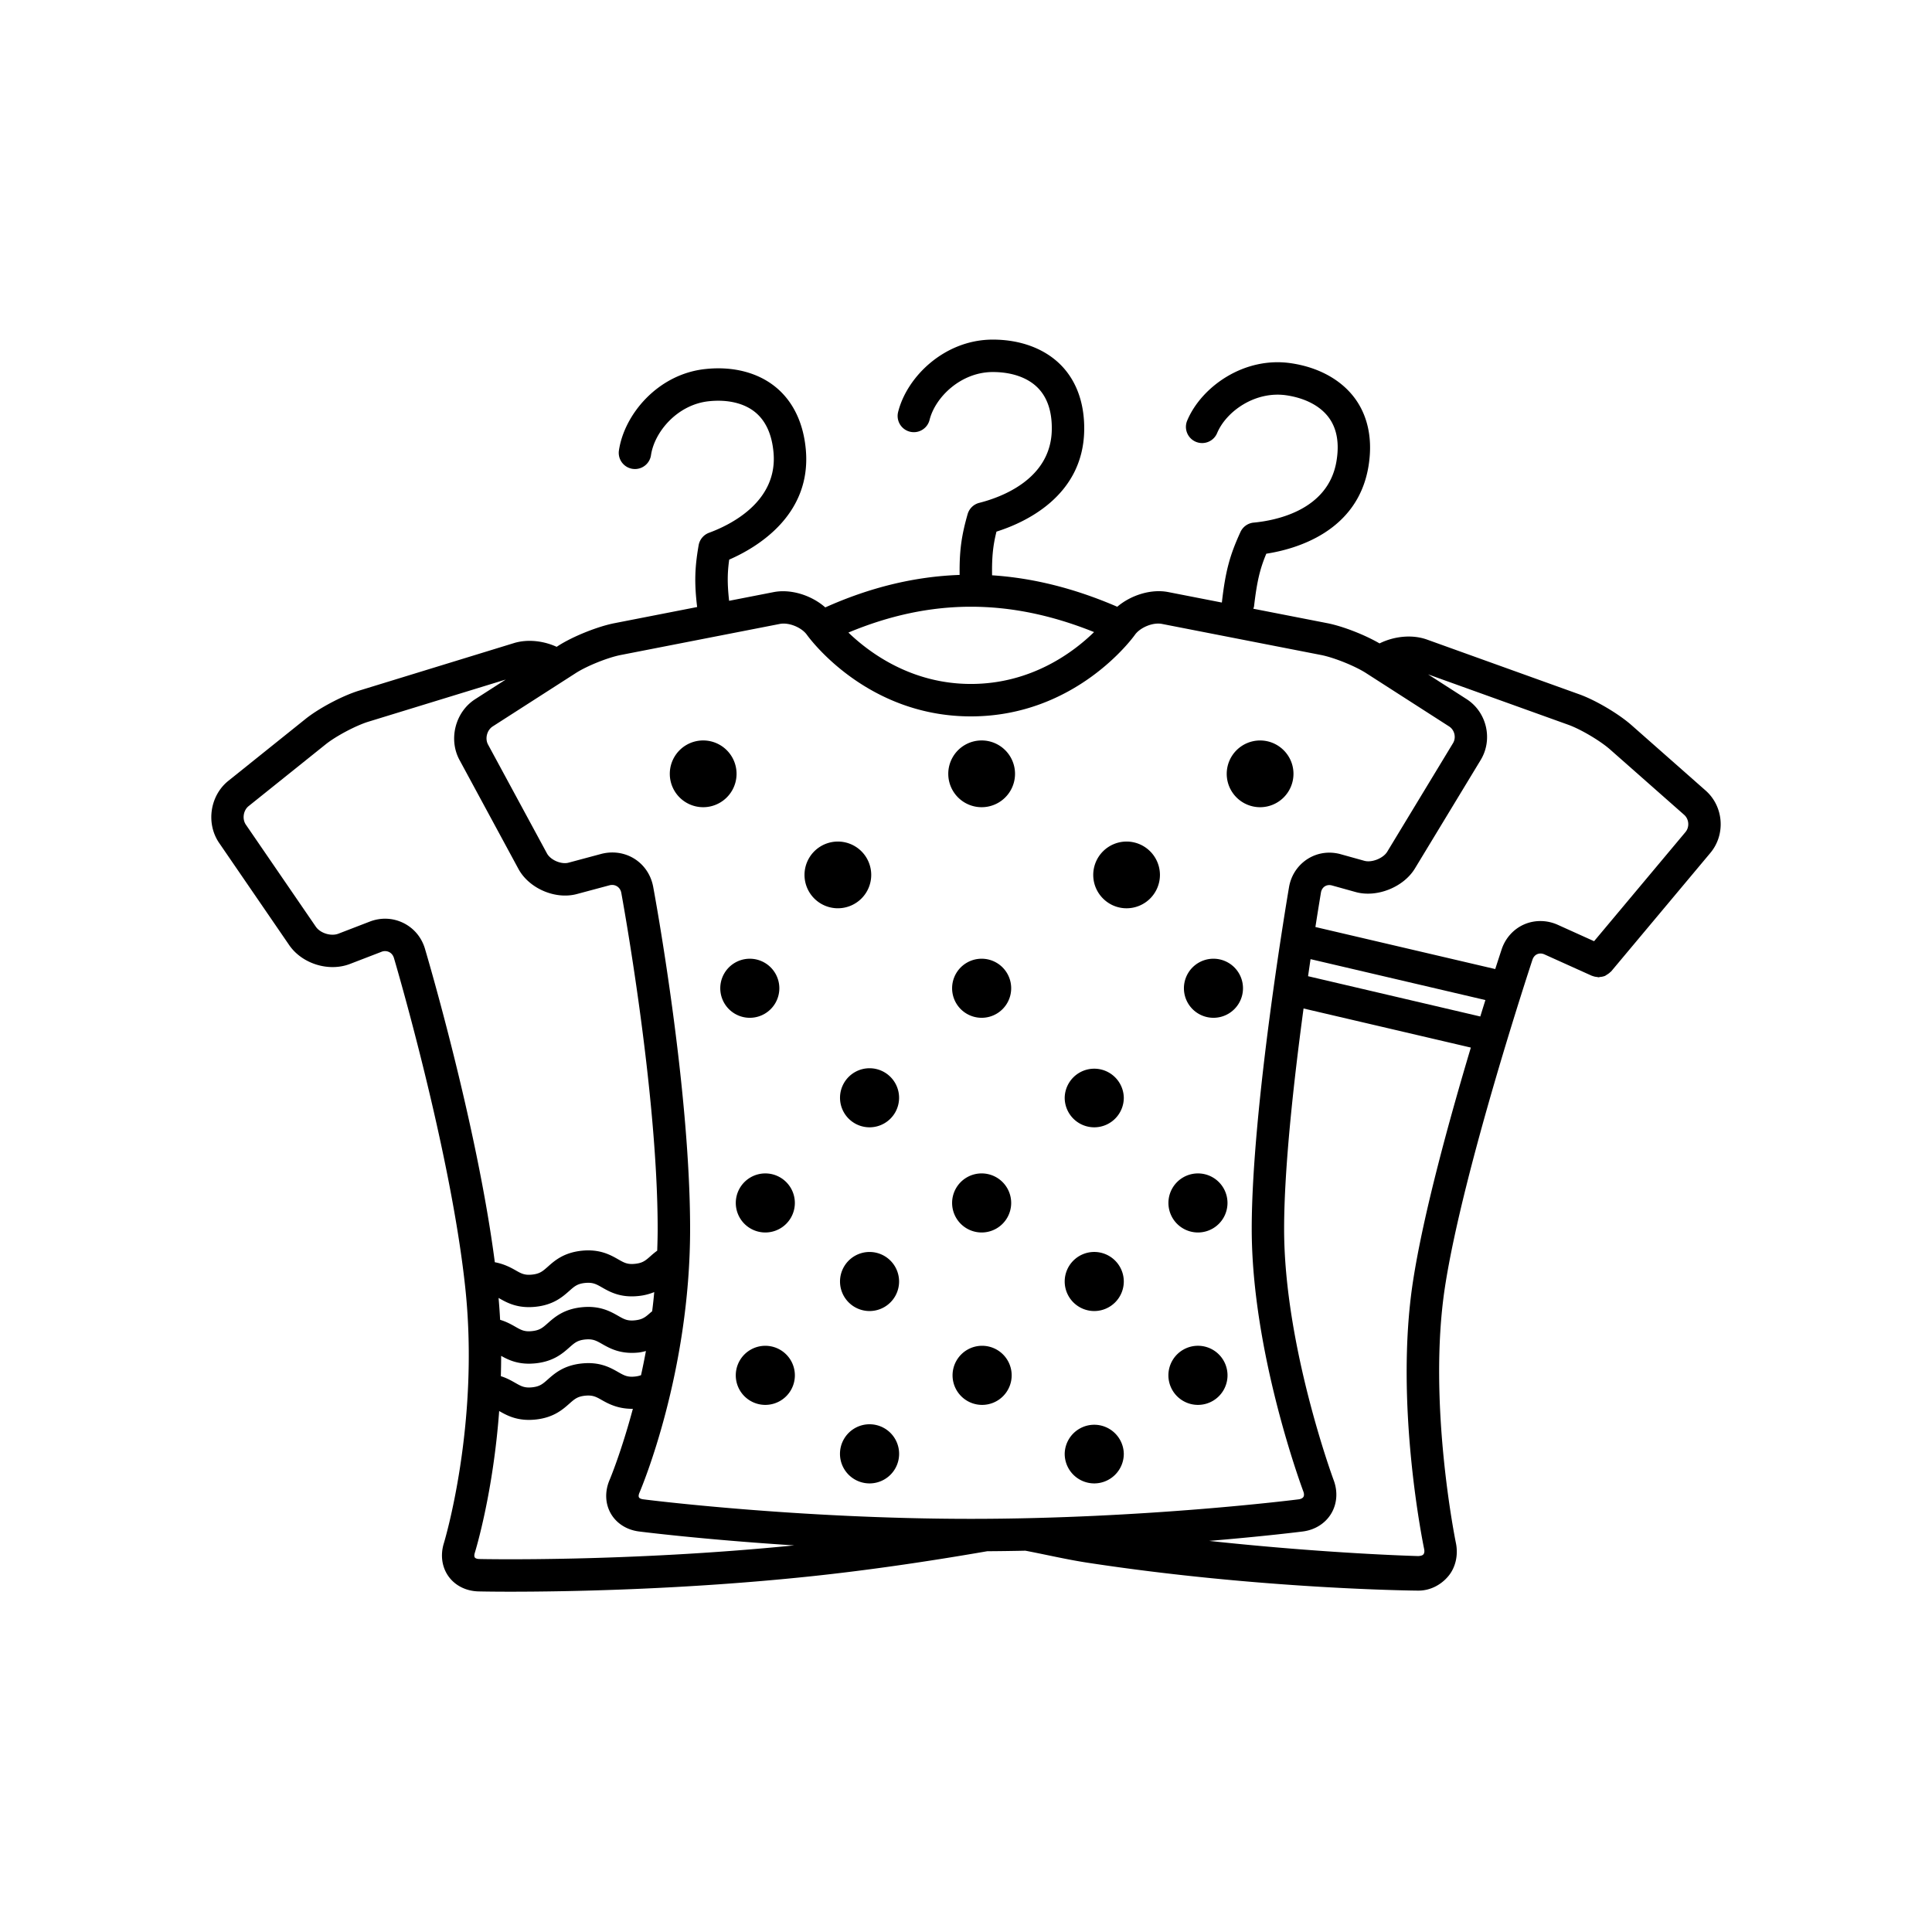 <svg viewBox="0 0 256 256" fill="none" xmlns="http://www.w3.org/2000/svg"><path d="M93.175 106.958a4.422 4.422 0 100-8.845 4.422 4.422 0 000 8.845zM110.955 120.35a4.42 4.42 0 10.001-8.839 4.42 4.42 0 00-.001 8.839zM149.276 120.352a4.425 4.425 0 004.422-4.422 4.428 4.428 0 00-4.422-4.42 4.423 4.423 0 00-4.416 4.42c0 2.44 1.98 4.422 4.416 4.422zM130.073 106.958a4.422 4.422 0 10.001-8.845 4.422 4.422 0 00-.001 8.845zM166.967 106.96a4.428 4.428 0 004.425-4.424c0-2.44-1.987-4.42-4.425-4.42a4.425 4.425 0 00-4.42 4.42 4.427 4.427 0 004.42 4.424zM99.353 134.863a3.913 3.913 0 100-7.826 3.913 3.913 0 000 7.826zM115.22 149.374a3.913 3.913 0 100-7.826 3.913 3.913 0 000 7.826zM144.991 149.374a3.917 3.917 0 003.918-3.913 3.916 3.916 0 00-7.831 0 3.916 3.916 0 003.913 3.913zM130.073 134.863a3.913 3.913 0 10.001-7.827 3.913 3.913 0 00-.001 7.827zM160.789 134.863a3.913 3.913 0 10.001-7.827 3.913 3.913 0 00-.001 7.827zM101.409 163.31a3.913 3.913 0 100-7.826 3.913 3.913 0 000 7.826zM115.22 173.719a3.913 3.913 0 100-7.826 3.913 3.913 0 000 7.826zM144.991 173.719a3.92 3.92 0 003.918-3.915 3.92 3.92 0 00-3.918-3.914 3.917 3.917 0 00-3.913 3.914 3.919 3.919 0 003.913 3.915zM130.073 163.31a3.913 3.913 0 10.001-7.827 3.913 3.913 0 00-.001 7.827zM158.736 163.31a3.913 3.913 0 100-7.826 3.913 3.913 0 000 7.826zM101.409 186.155a3.915 3.915 0 100-7.83 3.915 3.915 0 000 7.83zM115.22 196.559a3.918 3.918 0 100-7.836 3.918 3.918 0 000 7.836zM144.991 196.559a3.922 3.922 0 003.918-3.918 3.916 3.916 0 00-7.831 0 3.921 3.921 0 003.913 3.918zM130.073 186.155a3.916 3.916 0 100-7.831 3.916 3.916 0 000 7.831zM158.736 186.155a3.916 3.916 0 100-7.833 3.916 3.916 0 000 7.833z" fill="currentColor"/><path d="M226.01 104.756l-9.816-8.66c-1.722-1.52-4.764-3.316-6.924-4.093l-20.189-7.258c-1.956-.7-4.34-.451-6.285.51-1.96-1.141-4.871-2.28-6.936-2.683l-9.789-1.912c.029-.109.083-.206.096-.322.389-3.351.8-5.004 1.624-6.969 3.936-.609 12.047-2.909 13.521-11.475.602-3.507.006-6.627-1.725-9.03-1.789-2.484-4.78-4.162-8.424-4.72-6.274-.977-11.974 3.1-13.854 7.587a2.145 2.145 0 001.151 2.811 2.153 2.153 0 002.814-1.153c1.215-2.898 5.077-5.64 9.242-5 2.491.382 4.478 1.442 5.589 2.987 1.058 1.464 1.384 3.413.975 5.786-1.111 6.465-8.035 7.81-10.964 8.087a2.15 2.15 0 00-1.747 1.24c-1.435 3.125-1.991 5.22-2.466 9.351l-7.098-1.386c-2.269-.447-4.947.4-6.763 1.944-5.602-2.42-11.117-3.813-16.586-4.167-.04-2.51.14-4.02.582-5.788 3.8-1.2 11.464-4.7 11.624-13.392.063-3.558-.997-6.55-3.073-8.664-2.149-2.185-5.356-3.387-9.038-3.387-6.351 0-11.369 4.878-12.547 9.598a2.147 2.147 0 004.169 1.04c.765-3.049 4.183-6.342 8.378-6.342 2.525 0 4.642.746 5.974 2.102 1.266 1.289 1.888 3.166 1.842 5.575-.122 6.558-6.762 8.938-9.611 9.658a2.15 2.15 0 00-1.54 1.494c-.82 2.866-1.1 4.873-1.06 8.055-5.945.21-11.856 1.64-17.801 4.305-1.815-1.598-4.542-2.478-6.857-2.025l-5.887 1.15c-.256-2.279-.23-3.74.013-5.459 3.651-1.59 10.907-5.875 10.154-14.537-.309-3.543-1.678-6.41-3.96-8.292-2.36-1.95-5.678-2.82-9.347-2.424-6.316.664-10.794 6.044-11.47 10.86a2.148 2.148 0 004.253.596c.439-3.114 3.495-6.747 7.666-7.187 2.506-.265 4.698.258 6.162 1.466 1.396 1.151 2.207 2.952 2.416 5.352.568 6.535-5.787 9.597-8.545 10.61a2.156 2.156 0 00-1.378 1.645c-.517 2.958-.584 4.987-.2 8.194l-10.938 2.138c-2.253.44-5.526 1.755-7.46 2.995l-.218.14c-1.782-.813-3.888-1.04-5.675-.489l-20.51 6.296c-2.192.673-5.317 2.326-7.106 3.762l-10.213 8.191c-2.44 1.958-2.985 5.649-1.216 8.227l9.276 13.529c1.704 2.484 5.242 3.587 8.06 2.504l4.164-1.604a1.242 1.242 0 011.018.027c.307.149.533.431.642.789.076.251 7.53 25.449 9.463 43.795 1.904 18.074-2.798 33.596-2.847 33.752-.487 1.573-.258 3.178.622 4.4.88 1.222 2.331 1.947 3.974 1.984.055 0 1.573.038 4.213.038 7.211 0 22.793-.244 39.791-2.035 7.16-.754 15.038-1.876 23.405-3.327a318.89 318.89 0 005.047-.071c2.746.524 5.458 1.164 8.102 1.571 23.08 3.54 43.658 3.718 43.863 3.718h.135c1.569 0 3-.782 3.94-1.911.971-1.16 1.338-2.812 1.007-4.4-.038-.185-3.8-18.607-1.445-33.943 2.387-15.549 11.496-43.056 11.587-43.334.145-.44.42-.651.627-.74.211-.091.544-.16.969.029l6.298 2.84c.024.009.051.005.075.016.194.078.389.115.596.135.058.007.122.034.186.034.007 0 .016.004.025.004.062 0 .127-.038.189-.042a2.22 2.22 0 00.638-.138c.097-.042.175-.111.264-.164.167-.1.322-.207.458-.349.033-.031.071-.045.1-.076l13.158-15.718c2.035-2.442 1.758-6.142-.629-8.251zm-81.041-21.002c-2.731 2.666-8.311 6.873-16.32 6.873-7.891 0-13.46-4.14-16.231-6.809 10.893-4.542 21.358-4.564 32.551-.064zm-62.71 3.035l21.061-4.113c1.246-.245 2.92.491 3.593 1.431.316.442 7.882 10.818 21.736 10.818 13.858 0 21.427-10.376 21.74-10.818.673-.94 2.356-1.682 3.593-1.431l21.061 4.113c1.709.334 4.495 1.454 5.962 2.396l11.011 7.071c.729.467.965 1.482.514 2.22l-8.712 14.378c-.533.88-2.057 1.484-3.042 1.204l-3.111-.866a5.662 5.662 0 00-1.522-.211c-2.643 0-4.887 1.917-5.338 4.56-.205 1.184-4.945 29.187-4.945 45.293 0 16.301 6.56 34.05 6.84 34.796.109.294.114.545.012.716-.105.167-.327.282-.636.324-.204.027-20.358 2.585-43.427 2.585-23.063 0-43.223-2.558-43.425-2.589-.28-.036-.487-.129-.558-.258-.073-.129-.049-.355.063-.615.273-.64 6.713-15.872 6.713-34.956 0-18.854-4.693-44.265-4.893-45.336-.5-2.676-2.73-4.543-5.42-4.543-.498 0-.994.067-1.483.196l-4.31 1.156c-.963.26-2.385-.349-2.863-1.229l-7.807-14.427c-.429-.791-.138-1.911.62-2.398L76.3 89.183c1.465-.943 4.252-2.063 5.96-2.394zm1.898 95.608c-1.022.109-1.455-.14-2.253-.594-1.027-.586-2.44-1.388-4.825-1.135-2.39.249-3.6 1.327-4.484 2.107-.682.606-1.062.942-2.08 1.051-1.018.106-1.456-.142-2.253-.596-.514-.293-1.118-.635-1.898-.88.024-.882.04-1.778.04-2.691.862.482 1.98 1.036 3.68 1.036.278 0 .571-.018.88-.047 2.389-.249 3.6-1.325 4.482-2.107.685-.604 1.062-.942 2.08-1.051 1.025-.098 1.46.142 2.256.596 1.026.584 2.435 1.377 4.822 1.133.371-.04.673-.124.984-.2a96.047 96.047 0 01-.648 3.2c-.22.082-.467.142-.783.178zm2.256-8.647a4.697 4.697 0 01-.182.147c-.685.606-1.058.942-2.076 1.051-1.022.109-1.458-.14-2.255-.598-1.027-.582-2.438-1.38-4.827-1.131-2.391.249-3.6 1.327-4.485 2.107-.684.606-1.062.942-2.08 1.051-1.017.111-1.455-.14-2.253-.596-.531-.302-1.169-.655-1.987-.898a82.683 82.683 0 00-.204-2.897.676.676 0 01.067.035c.893.509 2.077 1.18 3.944 1.18.278 0 .571-.015.88-.046 2.391-.247 3.6-1.327 4.482-2.107.685-.607 1.063-.94 2.08-1.049 1.023-.1 1.458.138 2.254.593 1.026.587 2.438 1.389 4.822 1.136a7.379 7.379 0 002.096-.52 60.512 60.512 0 01-.276 2.542zm-30.102-48.034c-.454-1.52-1.47-2.731-2.863-3.418-1.395-.684-2.975-.751-4.455-.18l-4.165 1.605c-.969.369-2.389-.069-2.976-.925l-9.275-13.529c-.509-.742-.34-1.888.362-2.451l10.214-8.189c1.36-1.09 4.013-2.495 5.68-3.006l18.178-5.578-4.05 2.602c-2.635 1.691-3.562 5.307-2.073 8.056l7.805 14.427c1.404 2.593 4.893 4.106 7.753 3.333l4.311-1.156c.74-.2 1.425.243 1.565.983.046.26 4.822 26.093 4.822 44.551 0 .971-.027 1.929-.06 2.88-.322.231-.602.469-.851.691-.684.607-1.058.942-2.076 1.049-1.022.109-1.455-.142-2.253-.598-1.027-.584-2.438-1.38-4.825-1.135-2.393.253-3.602 1.326-4.484 2.111-.682.604-1.062.942-2.08 1.051-1.018.109-1.456-.142-2.253-.6-.67-.38-1.534-.822-2.696-1.038-2.376-18.28-8.962-40.547-9.256-41.536zm7.195 80.861c-.282-.007-.502-.08-.589-.2-.087-.122-.087-.349-.004-.618.142-.455 2.433-8.002 3.229-18.791.893.509 2.073 1.176 3.94 1.176.278 0 .57-.016.88-.047 2.389-.249 3.6-1.327 4.482-2.107.684-.604 1.062-.942 2.08-1.051 1.022-.1 1.458.14 2.253.596.912.517 2.16 1.16 4.08 1.142-1.542 5.755-3.053 9.356-3.084 9.424-.649 1.514-.591 3.132.158 4.445.749 1.309 2.113 2.178 3.742 2.384.129.018 8.482 1.076 20.567 1.843-22.22 2.22-41.536 1.813-41.734 1.804zm123.717-36.754c-2.471 16.118 1.324 34.654 1.484 35.434.062.302.029.553-.098.704-.128.154-.382.209-.677.227-.154-.004-11.996-.315-27.712-2.011 7.525-.627 12.303-1.233 12.4-1.247 1.612-.204 2.983-1.064 3.765-2.36.782-1.295.904-2.915.335-4.435-.064-.176-6.568-17.785-6.568-33.294 0-8.198 1.315-19.865 2.575-29.211l22.167 5.18c-2.813 9.406-6.289 21.984-7.671 31.013zm8.924-35.133l-22.822-5.338c.113-.78.222-1.536.329-2.26l23.169 5.42c-.216.691-.44 1.413-.676 2.178zm27.192-24.443l-12.114 14.469-4.811-2.173c-1.435-.647-3.058-.665-4.46-.053-1.4.611-2.487 1.82-2.98 3.311-.062.191-.373 1.129-.847 2.604l-23.829-5.571c.434-2.778.725-4.5.734-4.569.126-.727.748-1.14 1.473-.935l3.111.866c2.82.791 6.365-.638 7.869-3.12l8.716-14.378c1.646-2.722.811-6.337-1.867-8.06l-5.105-3.28 18.585 6.68c1.642.591 4.225 2.12 5.533 3.274l9.814 8.657c.651.576.729 1.616.178 2.278z" fill="currentColor"/></svg>